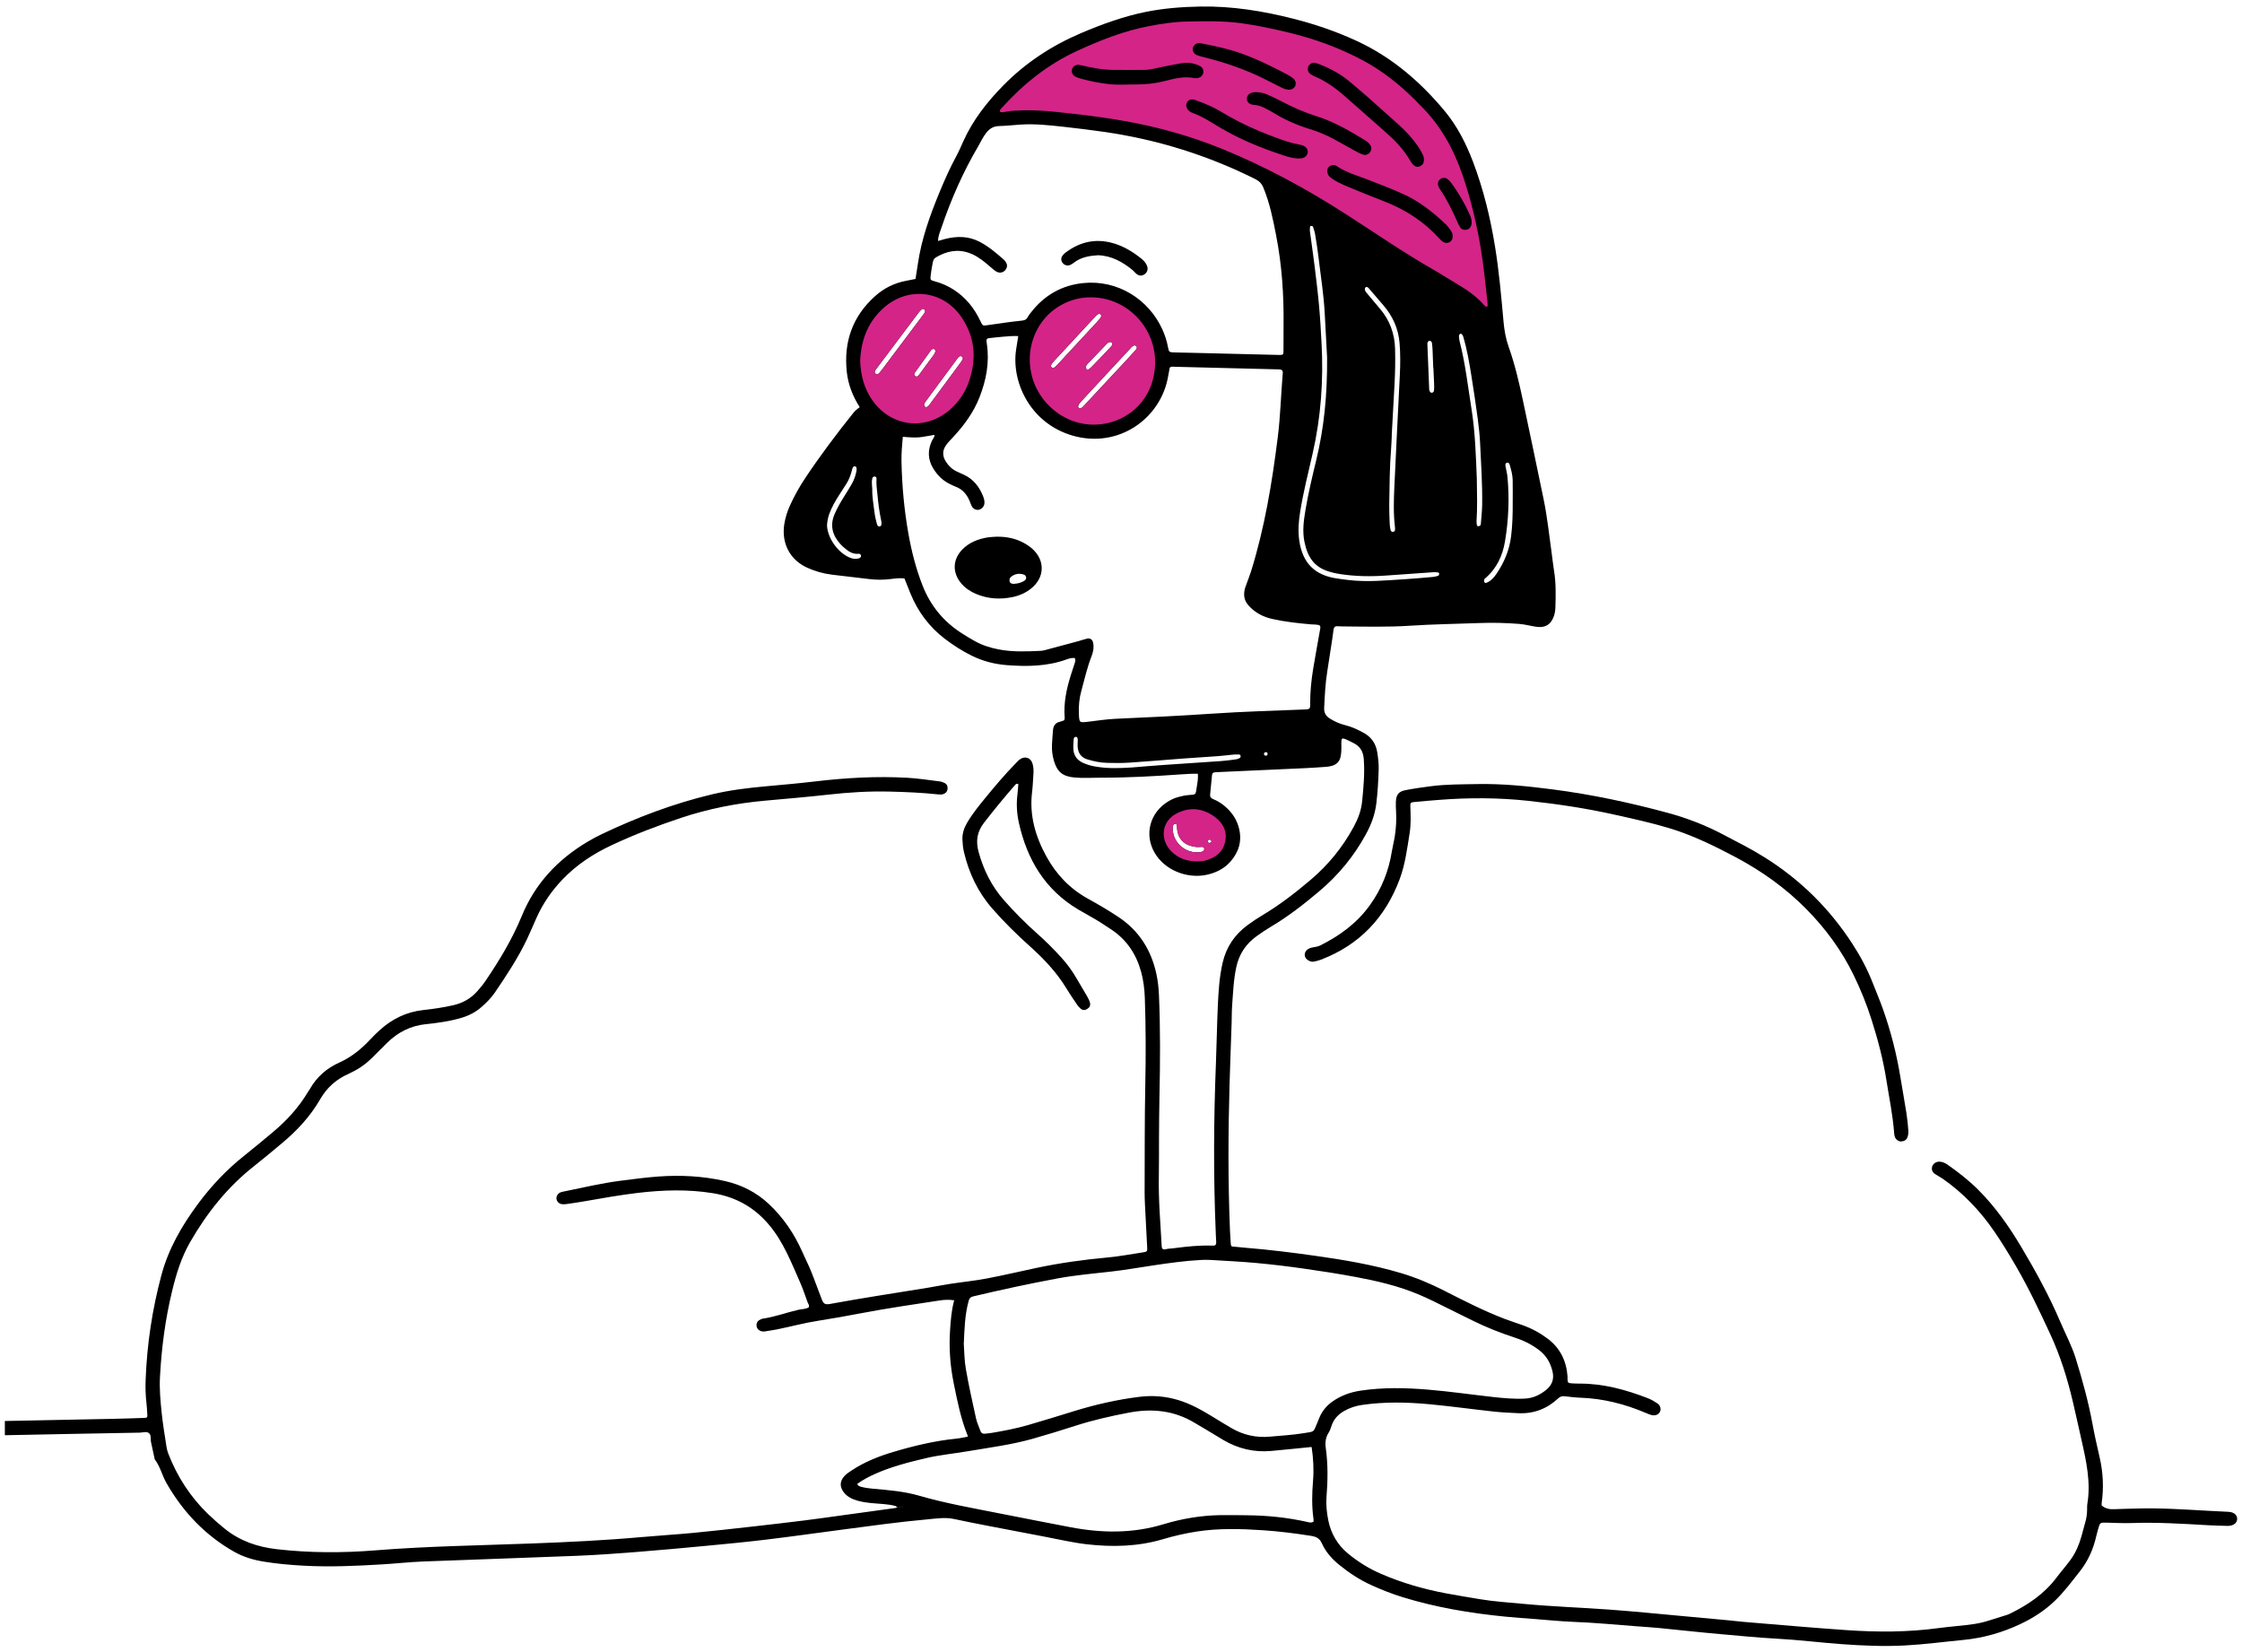 <svg fill="none" height="221" viewBox="0 0 300 221" width="300" xmlns="http://www.w3.org/2000/svg" xmlns:xlink="http://www.w3.org/1999/xlink"><clipPath id="a"><path d="m0 .598h300v220.051h-300z"/></clipPath><g clip-path="url(#a)"><path d="m298.977 202.516c-.275-.183-.585-.225-.907-.239-.831-.038-1.663-.081-2.494-.126-3.286-.178-6.57-.411-9.864-.301-.952.032-1.904.036-2.854.084-.616.031-1.162-.092-1.633-.5 0-.143-.015-.263.002-.378.293-2.025.185-4.029-.269-6.023-.334-1.466-.673-2.934-.944-4.413-.551-3.005-1.359-5.942-2.26-8.855-.528-1.708-1.379-3.284-2.076-4.922-1.479-3.47-3.29-6.764-5.216-9.999-1.647-2.766-3.485-5.388-5.779-7.672-1.242-1.237-2.612-2.308-4.042-3.311-.328-.23-.682-.408-1.091-.428-.474-.024-.904.265-1.012.666-.109.403.029.752.424 1.01.331.216.687.394 1.01.62 2.763 1.93 5.04 4.339 6.934 7.114 1.027 1.505 1.973 3.063 2.888 4.64 1.691 2.917 3.126 5.955 4.543 9.011 1.359 2.932 2.307 5.977 3.039 9.104.397 1.696.77 3.397 1.153 5.096.638 2.827 1.264 5.655.768 8.584-.033.193-.02.395-.02.594-.003.637-.077 1.261-.265 1.876-.186.605-.322 1.225-.499 1.833-.321 1.109-.753 2.158-1.444 3.106-.608.834-1.292 1.605-1.911 2.427-1.618 2.147-3.767 3.596-6.139 4.764-.141.07-.285.139-.435.186-.83.263-1.664.512-2.493.779-.604.195-1.216.339-1.845.437-1.607.249-3.233.339-4.84.559-4.109.561-8.227.555-12.345.272-4.547-.313-9.087-.721-13.63-1.092-.71-.059-1.418-.152-2.129-.218-2.091-.196-4.182-.39-6.274-.58-3.197-.289-6.392-.615-9.594-.849-3.874-.284-7.759-.409-11.627-.778-1.933-.184-3.874-.3-5.791-.623-1.523-.256-3.048-.501-4.566-.787-2.964-.56-5.848-1.393-8.625-2.589-1.614-.694-3.09-1.607-4.442-2.723-1.431-1.182-2.312-2.714-2.66-4.517-.195-1.007-.306-2.046-.223-3.078.176-2.18.205-4.353-.099-6.525-.101-.719-.032-1.414.381-2.057.189-.295.293-.648.411-.984.303-.868.891-1.481 1.677-1.926.733-.414 1.515-.675 2.347-.798 3.002-.443 6.014-.383 9.018-.104 2.88.268 5.746.671 8.622.983 1.102.12 2.213.172 3.322.221 2.042.091 3.817-.581 5.306-1.973.261-.244.514-.33.848-.296.71.074 1.419.171 2.131.196 3.049.106 5.947.84 8.742 2.031.255.108.512.219.778.289.488.128.946-.058 1.128-.427.185-.376.065-.863-.352-1.143-.392-.262-.81-.507-1.249-.678-2.934-1.137-5.939-1.964-9.121-1.961-.356.001-.714-.009-1.07-.032-.495-.031-.549-.089-.568-.546-.004-.119.011-.239.002-.357-.152-2.084-.971-3.811-2.674-5.086-1.024-.766-2.132-1.364-3.333-1.793-.82-.293-1.652-.554-2.464-.866-2.776-1.066-5.419-2.423-8.064-3.768-1.841-.937-3.73-1.733-5.708-2.324-3.805-1.137-7.71-1.792-11.633-2.342-3.021-.424-6.049-.804-9.091-1.05-.667-.054-1.333-.126-1.976-.187-.052-.114-.108-.185-.113-.258-.044-.633-.09-1.266-.116-1.899-.268-6.501-.243-13.003-.057-19.505.079-2.774.188-5.547.28-8.32.025-.753.009-1.509.066-2.259.13-1.737.188-3.477.57-5.193.392-1.762 1.329-3.112 2.78-4.134.583-.41 1.171-.819 1.784-1.18 2.331-1.373 4.45-3.032 6.514-4.769 2.579-2.17 4.678-4.727 6.282-7.69.684-1.262 1.18-2.578 1.359-4.024.19-1.538.273-3.08.32-4.624.022-.747-.075-1.506-.189-2.248-.171-1.114-.731-1.993-1.732-2.568-.828-.476-1.691-.866-2.619-1.096-.7-.173-1.341-.471-1.956-.842-.557-.336-.833-.775-.799-1.463.081-1.624.155-3.246.413-4.854.232-1.447.45-2.896.67-4.345.065-.431.108-.866.178-1.296.042-.256.179-.433.475-.419.238.011.476.021.714.023 3.013.025 6.031.106 9.038-.092 3.128-.205 6.259-.245 9.388-.362 1.743-.066 3.488-.015 5.23.12.797.062 1.557.29 2.342.392 1.156.149 1.902-.315 2.285-1.415.132-.379.194-.767.207-1.166.056-1.665.088-3.328-.189-4.982-.13-.781-.205-1.571-.315-2.356-.335-2.393-.582-4.8-1.075-7.168-.911-4.381-1.819-8.763-2.752-13.139-.52-2.439-1.078-4.868-1.918-7.227-.384-1.079-.586-2.218-.689-3.366-.301-3.355-.594-6.71-1.135-10.04-.63-3.881-1.553-7.685-2.95-11.363-.933-2.455-2.114-4.786-3.807-6.818-3.261-3.913-7.045-7.168-11.709-9.334-2.738-1.271-5.571-2.24-8.496-2.985-4.09-1.041-8.218-1.71-12.452-1.638-2.462.042-4.903.229-7.324.717-3.004.606-5.856 1.648-8.668 2.843-3.915 1.664-7.406 3.959-10.386 6.987-2.176 2.211-4.081 4.639-5.368 7.498-.293.65-.568 1.31-.908 1.935-.872 1.603-1.609 3.268-2.303 4.952-1.268 3.082-2.388 6.209-2.866 9.529-.095.661-.205 1.32-.309 1.986-.43.085-.815.166-1.201.237-1.6.293-3.017.991-4.216 2.067-3.026 2.715-4.217 6.144-3.778 10.154.184 1.675.782 3.217 1.728 4.7-.339.233-.631.487-.878.795-2.255 2.817-4.42 5.7-6.422 8.703-.77 1.155-1.445 2.365-2.021 3.63-.363.799-.629 1.626-.768 2.49-.429 2.658.825 4.846 3.049 5.855 1.055.479 2.154.791 3.299.934 1.652.205 3.307.379 4.958.585.99.123 1.977.128 2.965-.002.587-.077 1.175-.146 1.801-.081.266.67.524 1.332.792 1.99.994 2.439 2.506 4.484 4.607 6.088 1.137.869 2.334 1.638 3.618 2.269 1.475.725 3.051 1.133 4.677 1.257 2.7.206 5.39.179 7.987-.76.366-.132.737-.233 1.109-.193.154.278.05.502-.016.719-.163.53-.346 1.053-.513 1.582-.586 1.865-.981 3.756-.818 5.729.008.103-.051.212-.077.309-.215.073-.397.154-.588.197-.596.134-.849.544-.899 1.107-.057.632-.097 1.265-.135 1.898-.045.759.049 1.503.265 2.232.438 1.479 1.188 2.072 2.721 2.213 1.19.11 2.377.025 3.566.028 3.61.006 7.212-.199 10.812-.45.703-.049 1.406-.093 2.157-.076.05.676-.068 1.247-.159 1.828-.156.992-.064.953-1.06 1.02-.469.032-.939.138-1.396.26-.616.164-1.182.452-1.703.821-2.379 1.686-2.877 4.779-1.149 7.131 1.537 2.094 4.443 3.071 7.008 2.371 1.099-.3 2.065-.821 2.817-1.679 1.115-1.271 1.557-2.728 1.154-4.409-.289-1.203-.939-2.169-1.865-2.966-.484-.417-1.024-.753-1.613-.992-.311-.126-.429-.296-.395-.621.091-.867.167-1.736.253-2.603.022-.23.164-.345.391-.358.119-.008.238-.017.356-.022 3.921-.178 7.843-.352 11.763-.534.911-.042 1.821-.105 2.731-.172.274-.02.553-.061.816-.138.617-.183 1.014-.577 1.149-1.232.089-.432.115-.864.106-1.3-.03-1.326-.065-1.341 1.15-.753.143.069.281.147.424.215.906.432 1.34 1.13 1.418 2.151.146 1.91-.032 3.797-.22 5.691-.121 1.212-.543 2.307-1.111 3.36-1.484 2.753-3.423 5.135-5.814 7.155-2.031 1.715-4.125 3.341-6.415 4.703-.681.404-1.34.849-1.979 1.317-1.725 1.265-2.856 2.921-3.343 5.03-.441 1.906-.558 3.842-.647 5.781-.115 2.534-.15 5.071-.251 7.607-.301 7.53-.346 15.063-.031 22.595.017.396.023.793.056 1.188.058.696-.112.706-.618.689-1.63-.056-3.245.118-4.858.323-.275.034-.552.082-.828.082-.299-.001-.602.22-.894.009-.031-.089-.076-.162-.08-.237-.173-3.167-.454-6.328-.387-9.505.035-1.665.009-3.331.021-4.996.013-1.904.019-3.807.061-5.71.099-4.52.127-9.04-.071-13.557-.04-.908-.141-1.824-.331-2.711-.681-3.191-2.279-5.786-5.034-7.632-1.352-.906-2.753-1.722-4.174-2.508-2.395-1.325-4.194-3.226-5.506-5.606-1.486-2.699-2.314-5.545-1.926-8.666.098-.786.116-1.581.176-2.372.037-.479.016-.956-.121-1.415-.237-.792-1.023-1.049-1.698-.556-.222.162-.405.377-.598.574-1.385 1.421-2.669 2.933-3.925 4.466-.904 1.102-1.808 2.208-2.534 3.444-.411.701-.659 1.448-.623 2.259.024.552.077 1.113.204 1.649.664 2.821 1.869 5.369 3.794 7.569 1.57 1.795 3.262 3.46 5.035 5.051 1.866 1.673 3.581 3.479 4.888 5.641.451.745.947 1.464 1.435 2.186.131.192.293.374.474.521.281.229.576.218.88.028.303-.19.444-.479.363-.807-.073-.301-.223-.59-.378-.862-.452-.791-.933-1.566-1.385-2.356-.593-1.037-1.292-1.995-2.097-2.877-.989-1.084-2.019-2.126-3.12-3.1-1.604-1.42-3.114-2.935-4.533-4.544-1.66-1.884-2.734-4.046-3.395-6.459-.398-1.453-.21-2.695.719-3.897 1.31-1.696 2.669-3.347 4.075-4.962.121-.139.228-.337.521-.23-.033.42-.05.854-.106 1.283-.173 1.313-.104 2.63.18 3.905 1.096 4.922 3.506 8.97 7.953 11.608.51.303 1.027.596 1.547.884 1.006.557 1.969 1.181 2.922 1.824 2.034 1.371 3.291 3.282 3.934 5.618.317 1.149.456 2.33.498 3.523.136 3.845.143 7.692.063 11.537-.1 4.798-.069 9.595-.09 14.393-.004 1.109.075 2.218.128 3.327.067 1.386.155 2.771.217 4.157.02.47-.029.525-.524.6-1.605.246-3.206.544-4.82.694-3.161.292-6.296.726-9.401 1.378-2.247.471-4.481 1.007-6.737 1.433-1.633.308-3.292.473-4.937.724-.978.149-1.947.35-2.924.509-2.267.37-4.538.719-6.805 1.092-2.11.347-4.22.694-6.323 1.084-.679.126-.87-.091-1.074-.621-.357-.923-.697-1.852-1.049-2.776-.183-.48-.365-.962-.572-1.433-.319-.724-.668-1.435-.99-2.158-1.076-2.417-2.529-4.57-4.465-6.386-1.69-1.585-3.691-2.587-5.933-3.088-2.921-.654-5.88-.812-8.866-.594-1.701.125-3.388.351-5.079.568-2.558.329-5.061.93-7.582 1.44-.154.031-.314.061-.456.124-.334.15-.557.549-.508.865.062.396.4.697.826.712.197.007.397-.006.592-.034.744-.109 1.489-.217 2.23-.345 2.42-.419 4.835-.857 7.277-1.144 3.321-.389 6.626-.494 9.951.036 3.078.49 5.575 1.869 7.58 4.258 1.897 2.259 2.937 4.958 4.105 7.597.4.903.712 1.845 1.05 2.774.074.203.279.388.129.662-.411.243-.905.214-1.363.318-1.582.36-3.109.942-4.722 1.179-.189.028-.382.116-.546.219-.496.314-.443 1.115.081 1.382.218.11.445.156.69.115.547-.093 1.098-.164 1.641-.273 1.823-.367 3.619-.863 5.462-1.147 1.917-.296 3.827-.645 5.733-1.006 3.503-.665 7.03-1.181 10.554-1.718.616-.093 1.252-.127 1.95-.021-.373 1.349-.466 2.684-.554 4.023-.159 2.389.017 4.753.492 7.094.48 2.366.946 4.738 1.863 6.988.013.03-.003.072-.01.148-.495.087-.997.209-1.507.259-2.89.286-5.7.964-8.471 1.789-1.937.576-3.815 1.327-5.516 2.45-.329.217-.67.437-.941.717-.714.738-.714 1.554-.04 2.338.344.399.779.663 1.271.848.711.268 1.447.383 2.2.466 1.138.126 2.295.104 3.409.418.15.235.389.121.592.151.142.007.286-.017.425.032-.14-.036-.284-.02-.426-.024-.21.017-.433-.051-.626.091-2.354.324-4.708.649-7.062.971-1.727.237-3.452.487-5.182.701-2.319.289-4.641.559-6.963.819-2.639.295-5.276.595-7.919.847-2.288.218-4.584.351-6.873.557-4.898.44-9.807.672-14.719.857-6.971.264-13.945.358-20.907.919-4.384.353-8.788.349-13.181-.155-2.587-.297-4.937-1.102-6.97-2.742-.77-.621-1.517-1.276-2.229-1.964-2.373-2.292-4.123-5.004-5.317-8.075-.114-.292-.195-.604-.242-.915-.231-1.527-.494-3.052-.651-4.587-.161-1.575-.307-3.155-.223-4.747.205-3.887.708-7.731 1.625-11.515.551-2.276 1.236-4.508 2.415-6.553 2.237-3.881 4.976-7.339 8.516-10.129 1.276-1.006 2.519-2.054 3.768-3.094 2.025-1.687 3.8-3.602 5.121-5.894.908-1.574 2.185-2.691 3.836-3.408.109-.047.209-.112.317-.162 1.053-.491 1.98-1.16 2.801-1.978.674-.671 1.34-1.351 2.022-2.014 1.436-1.397 3.114-2.26 5.141-2.47 1.652-.171 3.302-.396 4.902-.888.963-.296 1.825-.758 2.578-1.423.655-.579 1.276-1.195 1.769-1.919 1.56-2.294 3.089-4.608 4.288-7.117.461-.964.865-1.955 1.305-2.929.856-1.895 2.016-3.576 3.457-5.084 1.893-1.98 4.131-3.444 6.589-4.594 3.012-1.41 6.112-2.598 9.269-3.649 3.665-1.22 7.418-1.96 11.259-2.303 2.841-.253 5.684-.499 8.519-.814 2.684-.299 5.366-.465 8.068-.402 2.181.052 4.357.146 6.527.372.278.029.549.056.816-.069.274-.128.442-.327.477-.629.041-.343-.057-.642-.37-.809-.206-.109-.441-.195-.671-.223-1.455-.179-2.908-.411-4.369-.491-4.126-.227-8.238.009-12.34.495-2.164.257-4.335.446-6.505.643-2.448.222-4.883.514-7.279 1.086-5.102 1.218-9.979 3.061-14.709 5.308-.643.305-1.272.644-1.884 1.006-4.007 2.371-7.059 5.604-8.84 9.945-1.27 3.097-2.987 5.938-4.856 8.696-.332.49-.717.948-1.11 1.391-.867.977-1.94 1.579-3.229 1.872-1.318.3-2.649.492-3.986.638-2.254.247-4.17 1.182-5.831 2.687-.44.399-.866.816-1.271 1.251-1.199 1.287-2.532 2.37-4.16 3.1-1.664.747-2.999 1.913-3.912 3.521-.078.137-.179.261-.26.398-1.228 2.069-2.829 3.815-4.664 5.354-1.275 1.069-2.554 2.136-3.857 3.171-2.376 1.886-4.435 4.072-6.234 6.507-2.133 2.885-3.908 5.955-4.849 9.457-1.239 4.611-1.942 9.3-2.12 14.069-.039 1.031-.006 2.061.114 3.088.06.511.086 1.027.115 1.541.02.361-.019.416-.397.429-1.426.051-2.853.098-4.279.127-4.795.1-9.591.192-14.387.288v1.903c6.024-.119 12.049-.243 18.074-.346.417-.007.914-.225 1.25.109.284.283.148.755.229 1.138.163.775.332 1.548.499 2.322.736.955.986 2.152 1.574 3.18 2.212 3.863 5.178 6.994 9.068 9.197 1.213.687 2.545 1.08 3.924 1.308 1.762.293 3.537.445 5.319.545 3.531.197 7.055.038 10.578-.175 1.82-.109 3.635-.312 5.456-.384 6.854-.27 13.71-.483 20.564-.761 2.653-.107 5.304-.3 7.952-.508 3.2-.252 6.398-.546 9.594-.849 2.604-.247 5.208-.498 7.804-.812 3.343-.404 6.679-.873 10.017-1.315 3.85-.508 7.696-1.047 11.565-1.396 1.175-.106 2.355-.303 3.546-.045 1.547.337 3.102.636 4.657.938 2.488.482 4.976.96 7.467 1.428 1.867.351 3.717.793 5.61 1.012 3.459.398 6.88.317 10.246-.684 1.481-.441 2.989-.785 4.515-1.02 2.918-.448 5.86-.368 8.785-.174 2.17.143 4.336.413 6.491.757.689.111 1.14.327 1.437.991.527 1.177 1.379 2.122 2.378 2.928 1.3 1.047 2.683 1.961 4.21 2.655 1.371.623 2.768 1.178 4.206 1.622 4.484 1.385 9.088 2.147 13.747 2.61 1.302.13 2.608.217 3.912.317 1.739.134 3.476.314 5.218.382 2.814.108 5.616.375 8.422.59 1.027.079 2.057.141 3.082.24 2.722.265 5.44.575 8.164.811 2.487.215 4.969.473 7.465.605 2.927.155 5.843.525 8.768.737 2.807.204 5.621.326 8.438.177 2.613-.138 5.206-.49 7.809-.738 2.708-.259 5.272-.994 7.72-2.16 1.656-.789 3.181-1.77 4.513-3.044 1.266-1.212 2.302-2.614 3.383-3.982 1.101-1.393 1.8-2.971 2.19-4.696.07-.309.157-.614.241-.919.256-.919.257-.913 1.171-.892 1.11.025 2.221.089 3.329.05 3.414-.12 6.817.094 10.221.29.87.05 1.742.067 2.614.091.322.008.631-.059.906-.241.498-.329.499-1.075.002-1.405zm-100.372-124.978c.015-.067.09-.127.149-.177 1.523-1.295 2.314-3.037 2.628-4.922.474-2.848.605-5.738.33-8.627-.045-.469-.176-.93-.253-1.397-.031-.187-.065-.421.172-.495.251-.079.342.13.397.324.183.647.367 1.298.381 1.973.02 1.027.005 2.055.005 3.083.004 1.502-.029 3.002-.221 4.497-.237 1.846-.935 3.501-1.978 5.02-.337.49-.735.937-1.316 1.159-.11.042-.249.019-.292-.109-.034-.1-.027-.224-.002-.328zm-3.218-32.869c.116-.075.321.095.393.334.526 1.747.829 3.542 1.115 5.338.305 1.914.592 3.831.849 5.752.146 1.097.261 2.203.313 3.308.128 2.728.313 5.456.268 8.189-.013.79-.103 1.578-.163 2.367-.009.117-.016.256-.081.34-.059.075-.195.109-.301.121-.048.006-.144-.079-.154-.134-.034-.192-.064-.39-.051-.582.116-1.741.071-3.483.036-5.668-.12-2.839-.199-6.13-.72-9.379-.481-3.005-.816-6.038-1.582-8.994-.049-.19-.065-.39-.085-.587-.015-.159.013-.309.163-.406zm-80.456 30.038c-.352.103-.706.087-1.052-.032-1.657-.575-3.189-2.658-3.218-4.426.042-.457.112-.962.291-1.453.341-.938.833-1.792 1.374-2.624.324-.498.652-.994.964-1.498.357-.578.574-1.213.736-1.87.044-.178.087-.395.354-.402.194-.004.291.214.228.571-.11.629-.315 1.229-.633 1.782-.355.617-.733 1.222-1.112 1.825-.443.705-.847 1.426-1.18 2.193-.668 1.537-.298 2.856.779 4.043.212.234.456.441.701.642.5.412 1.043.714 1.73.635.187-.022.314.139.322.284.009.147-.123.284-.284.331zm76.075-28.805c.024-.181.157-.311.305-.305.147.005.28.152.301.32.039.314.065.629.079.945.035.791.061 1.582.091 2.373.007-0.0.013-.001.02-.001.034.751.071 1.502.099 2.253.009.236-.002.474-.013.711-.008.172-.1.328-.264.349-.236.03-.324-.158-.368-.36-.008-.039-.017-.078-.018-.117-.082-2.017-.163-4.033-.243-6.05-.002-.039.006-.079.011-.118zm-8.371-7.266c.01-.073.045-.163.1-.204.05-.037.149-.04.214-.019.07.022.136.079.186.137.646.75 1.284 1.506 1.933 2.252 1.286 1.478 2.053 3.164 2.21 5.138.11 1.387.104 2.769.036 4.153-.244 5.022-.511 10.043-.738 15.066-.08 1.779-.137 3.562.079 5.339.014.117.015.237.013.355-.003.181-.098.3-.278.315-.187.015-.293-.13-.326-.277-.061-.268-.1-.546-.11-.821-.032-.87-.076-1.742-.062-2.612.041-2.494.05-4.989.253-7.478.049-.592.06-1.186.089-1.78-.003-0-.006-0-.009-.001.124-2.253.244-4.506.372-6.76.089-1.582.116-3.165.075-4.749-.051-2.009-.687-3.799-1.991-5.341-.588-.695-1.178-1.388-1.756-2.092-.145-.177-.329-.356-.29-.622zm-8.66 29.822c.427-2.62 1.076-5.193 1.667-7.778 1.112-4.862 1.464-9.786 1.194-14.758-.09-1.661-.18-3.324-.331-4.981-.165-1.814-.388-3.623-.611-5.431-.189-1.532-.418-3.059-.619-4.59-.025-.189.006-.387.024-.579.009-.098.083-.137.178-.11.072.02.189.033.203.076.11.334.231.669.288 1.014.169 1.015.337 2.032.455 3.054.296 2.557.72 5.1.844 7.676.103 2.137.229 4.273.311 5.775.032 5.052-.408 9.415-1.447 13.713-.54 2.232-1.072 4.466-1.452 6.731-.236 1.407-.425 2.823-.128 4.253.105.507.247.996.446 1.472.487 1.165 1.337 1.959 2.512 2.375.593.21 1.219.355 1.842.449 2.045.31 4.102.339 6.165.188 2.094-.154 4.189-.298 6.284-.441.195-.013.396-.007.588.026.105.018.222.098.184.247-.019.07-.056.174-.107.191-.223.07-.452.142-.684.163-1.223.11-2.446.224-3.671.299-2.57.157-5.139.426-7.715.113-.589-.072-1.18-.141-1.765-.244-2.588-.456-4.306-1.879-4.773-4.998-.194-1.302-.093-2.609.118-3.906zm-49.447-31.532c.055-.472.124-.943.211-1.41.163-.885.152-.918.94-1.322 1.493-.765 3.026-.862 4.563-.113.825.403 1.527.987 2.22 1.579.271.231.533.483.835.665.536.325 1.142.107 1.38-.445.103-.236.103-.463-.018-.683-.076-.137-.153-.285-.267-.387-1.038-.92-2.084-1.822-3.331-2.468-1.501-.776-3.042-.762-4.623-.362-.263.067-.521.148-.922.263.028-.724.269-1.225.444-1.741 1.287-3.797 2.885-7.453 4.924-10.91.36-.612.641-1.266 1.094-1.831.452-.565.965-.878 1.708-.895.949-.021 1.896-.132 2.845-.195 1.988-.133 3.959.093 5.928.31 1.731.191 3.461.407 5.186.652 7.109 1.011 13.88 3.11 20.308 6.321.531.265.87.602 1.097 1.15.856 2.064 1.288 4.234 1.712 6.411.776 3.985 1.039 8.009.991 12.061-.013 1.149.002 2.299-.012 3.448-.004.416-.074.463-.501.469-.08.001-.159-.003-.238-.005-3.724-.091-7.449-.182-11.173-.273-.871-.021-1.743-.036-2.615-.06-.784-.021-.8-.022-.932-.738-.151-.824-.415-1.61-.759-2.368-1.791-3.941-5.91-6.647-10.571-6.175-2.899.294-5.252 1.653-7.032 3.976-.144.188-.3.375-.406.585-.184.365-.452.432-.854.473-1.496.152-2.984.38-4.473.593-.687.098-.69.115-.982-.503-.408-.864-.894-1.676-1.514-2.406-1.239-1.462-2.776-2.455-4.63-2.957-.565-.153-.592-.192-.533-.71zm22.735 5.596c-.139.191-.296.37-.456.544-1.772 1.916-3.545 3.831-5.321 5.744-.133.143-.284.273-.44.39-.105.079-.227.036-.323-.042-.1-.081-.149-.198-.083-.311.099-.169.21-.335.342-.478 1.878-2.034 3.759-4.064 5.644-6.092.105-.113.239-.204.374-.281.054-.031.159-.015.218.019.06.036.093.12.156.209-.032.089-.047.211-.111.298zm.888 3.427c.101-.103.26-.178.403-.201.082-.013.185.104.246.143.079.221-.014.359-.118.473-.345.381-.699.753-1.055 1.123-.52.542-1.043 1.081-1.569 1.617-.11.112-.235.209-.362.302-.104.076-.239.079-.317-.015-.066-.08-.123-.222-.097-.311.041-.143.136-.283.241-.394.87-.918 1.744-1.832 2.628-2.737zm-3.565 7.853c1.124-1.226 2.258-2.443 3.389-3.662 1.051-1.132 2.1-2.265 3.156-3.393.186-.199.343-.437.626-.529.126-.041.37.094.36.217.033.177-.072.302-.175.418-.368.415-.739.827-1.116 1.232-1.836 1.971-3.674 3.939-5.511 5.908-.081.087-.155.181-.24.264-.192.185-.349.458-.687.334-.217-.079-.151-.408.198-.788zm-20.719-.098c.586-.797 1.172-1.595 1.76-2.39.776-1.05 1.552-2.1 2.334-3.147.14-.187.252-.402.483-.509.117-.054.378.042.395.24-.009.039-.012.164-.066.258-.119.205-.26.398-.4.588-1.269 1.72-2.538 3.439-3.812 5.155-.162.218-.291.483-.58.57-.065.02-.163.002-.218-.038-.055-.041-.095-.126-.108-.198-.04-.217.096-.372.212-.53zm-.926-3.492c-.095.127-.223.226-.444.152-.045-.066-.129-.152-.164-.255-.021-.06.017-.159.06-.219.735-1.03 1.475-2.057 2.219-3.081.041-.057.127-.096.199-.111s.183-.019.223.023c.074.079.174.217.149.292-.153.458-.49.807-.767 1.19-.488.673-.979 1.343-1.475 2.01zm-5.182 20.211c-.252.067-.371-.116-.419-.305-.125-.495-.258-.994-.317-1.499-.123-1.056-.334-2.104-.306-3.175-.023-.47-.111-.942-.002-1.411.038-.164.141-.28.323-.275.195.006.257.139.245.31-.051.713.06 1.414.126 2.12.107 1.138.246 2.27.488 3.389.033.153.055.312.054.469-.001.149-.002.327-.192.378zm.304-21.014c-.119.158-.237.316-.368.463-.132.151-.293.285-.502.151-.216-.138-.165-.325-.047-.507.043-.066.087-.132.134-.195 1.896-2.522 3.791-5.045 5.691-7.564.116-.154.273-.279.42-.407.091-.08.365.031.401.224-.008.04-.005.166-.059.256-.122.202-.271.387-.413.576-1.752 2.334-3.504 4.668-5.257 7.002zm42.83 64.526c-.066.039-.146.058-.223.071-1.94.316-3.773-1.226-3.746-3.167.017-.176-.01-.385.144-.537.048-.048.137-.086.202-.079.066.008.164.068.177.123.037.15.042.309.052.465.114 1.75 1.361 2.411 2.619 2.523.232.02.47-.016.705-.019.175-.002.314.076.324.26.009.169-.117.28-.254.36zm1.045-1.573c.113.045.185.131.157.303-.072.038-.164.122-.26.128-.158.011-.267-.195-.191-.331.066-.117.176-.147.294-.1zm3.968-10.95c-.135.077-.283.154-.434.175-.667.093-1.334.193-2.005.241-2.648.189-5.297.352-7.945.539-1.541.109-3.081.244-4.063.323-1.986.134-3.409.124-4.826-.114-.628-.105-1.241-.267-1.811-.549-.731-.361-1.152-.965-1.197-1.784-.026-.471.013-.948.05-1.421.007-.085.135-.209.225-.228.189-.041.282.113.304.275.021.154-.001.314-.003.472-.002.198-.017.397-.002.594.064.833.46 1.411 1.283 1.667.875.272 1.769.449 2.683.471.989.024 1.983.035 2.97-.03 2.451-.163 4.898-.378 7.348-.561 1.501-.112 3.004-.197 4.506-.309.67-.05 1.338-.142 2.008-.202.274-.024.551-.028.825-.014.128.007.189.138.187.258-.002.069-.047.166-.103.198zm3.509-.299c-.162.017-.282-.068-.285-.258-.002-.141.106-.17.185-.201.153-.044.269.036.29.127.033.139-.005.313-.19.332zm7.214-16.831c-.304 1.716-.619 3.429-.904 5.148-.266 1.605-.427 3.222-.411 4.851.004.468-.041.62-.586.642-4.198.17-8.401.285-12.592.57-4.272.29-8.547.496-12.824.681-1.263.055-2.521.26-3.78.405-1.098.126-1.11.114-1.167-1.008-.056-1.079.052-2.143.34-3.179.425-1.524.761-3.074 1.343-4.552.236-.599.358-1.217.218-1.861-.087-.402-.383-.621-.782-.535-.385.083-.757.226-1.139.33-1.488.403-2.978.803-4.468 1.199-.191.051-.387.099-.583.108-1.901.09-3.801.177-5.688-.194-1.095-.215-2.151-.541-3.127-1.084-.656-.366-1.304-.751-1.932-1.164-2.354-1.549-4.048-3.63-5.087-6.262-.892-2.259-1.483-4.596-1.907-6.977-.571-3.205-.86-6.44-.926-9.695-.021-1.07.077-2.128.179-3.261.398.031.738.068 1.078.08.357.013.715.024 1.07-.003.354-.027.705-.1 1.056-.157.341-.055.68-.116 1.028-.176.016.356-.221.542-.335.784-.6 1.281-.557 2.528.189 3.738.576.933 1.336 1.665 2.344 2.121.217.098.426.212.648.294.919.341 1.482 1.026 1.856 1.897.109.253.186.524.322.761.189.33.581.493.905.425.396-.084.704-.412.754-.818.039-.322-.034-.626-.151-.928-.504-1.306-1.303-2.348-2.605-2.947-.323-.149-.65-.291-.971-.444-.628-.298-1.099-.769-1.46-1.356-.468-.761-.428-1.511.104-2.214.286-.378.623-.717.946-1.066 1.438-1.553 2.676-3.246 3.46-5.223.918-2.314 1.381-4.705 1.004-7.206-.017-.118-.032-.236-.044-.354-.024-.23.063-.376.309-.402.631-.066 1.261-.149 1.893-.197.661-.051 1.325-.118 2.044-.084-.104.652-.199 1.228-.286 1.805-.656 4.368 1.905 9.866 7.545 11.508 6.113 1.781 11.813-2.245 12.794-7.913.068-.39.144-.778.216-1.168.193-.2.441-.131.667-.125 4.518.11 9.037.224 13.555.339.198.005.398.003.592.034.223.036.334.185.315.417-.003.04-.005.079-.008.119-.239 2.844-.31 5.7-.665 8.534-.76 6.058-1.748 12.072-3.57 17.919-.165.528-.377 1.042-.56 1.565-.118.336-.266.669-.323 1.017-.126.767-.001 1.406.595 2.051.886.96 1.941 1.482 3.158 1.754 1.704.381 3.438.564 5.175.718.391.035.796-.022 1.157.156.122.198.057.39.022.584zm-.868 119.319c-.307.202-.621.087-.908.023-2.639-.587-5.312-.854-8.012-.878-1.188-.011-2.376-.038-3.564-.018-2.589.046-5.13.472-7.599 1.221-4.127 1.253-8.275 1.195-12.455.392-3.109-.597-6.217-1.194-9.321-1.813-3.646-.726-7.312-1.359-10.89-2.395-2.029-.588-4.124-.755-6.214-.94-.555-.049-1.1-.123-1.636-.272-.19-.054-.361-.131-.46-.366.699-.508 1.458-.921 2.25-1.281 2.209-1.004 4.542-1.601 6.893-2.158 1.855-.438 3.748-.612 5.62-.931 2.924-.498 5.875-.867 8.737-1.681 1.901-.541 3.793-1.118 5.673-1.725 2.339-.756 4.728-1.296 7.138-1.758 3.104-.596 6.069-.315 8.826 1.349.541.327 1.091.641 1.634.966.747.447 1.486.908 2.237 1.349 1.971 1.157 4.098 1.658 6.377 1.455 1.774-.159 3.546-.347 5.419-.532.234 1.533.314 3.033.19 4.533-.141 1.705-.183 3.401.063 5.098.016.112.002.229.002.362zm.785-13.914c-.092.219-.173.443-.268.66-.587 1.333-.277 1.167-1.88 1.423-1.484.238-2.993.324-4.492.459-1.83.164-3.545-.223-5.131-1.149-.854-.499-1.698-1.017-2.541-1.534-1.455-.891-2.942-1.722-4.583-2.217-1.689-.509-3.418-.646-5.174-.43-2.955.362-5.844 1.02-8.688 1.892-2.079.638-4.154 1.291-6.244 1.892-1.597.459-3.232.773-4.872 1.047-.273.046-.552.058-.826.098-.313.045-.541-.042-.654-.36-.197-.559-.463-1.102-.59-1.676-.485-2.202-.977-4.406-1.365-6.627-.204-1.165-.2-2.367-.274-3.348.093-2.066.147-3.927.648-5.741.096-.346.234-.526.603-.614 3.735-.888 7.485-1.697 11.26-2.399 2.42-.449 4.863-.66 7.302-.936 1.848-.209 3.682-.541 5.523-.812 2.116-.313 4.234-.615 6.372-.728.435-.023.873-.03 1.307-.004 2.057.126 4.116.223 6.167.412 2.09.193 4.176.444 6.254.739 2.351.334 4.7.696 7.034 1.134 2.879.54 5.732 1.204 8.443 2.356.619.264 1.233.539 1.837.834 1.811.888 3.613 1.796 5.426 2.682 1.779.87 3.612 1.606 5.498 2.213 1.175.378 2.27.913 3.265 1.659 1 .751 1.577 1.732 1.85 2.945.229 1.019-.116 1.81-.872 2.421-.81.654-1.728 1.099-2.807 1.156-1.432.075-2.852-.054-4.27-.211-2.913-.322-5.817-.747-8.736-.989-3.001-.249-6.015-.313-9.015.138-1.355.204-2.603.651-3.73 1.436-.802.559-1.4 1.277-1.777 2.179z" fill="#000"/><path d="m138.125 73.423c-.35-.313-.756-.578-1.17-.802-1.103-.596-2.3-.819-3.548-.812-.395.027-.794.025-1.184.086-1.316.208-2.525.664-3.473 1.645-1.283 1.329-1.332 3.084-.143 4.502.546.651 1.237 1.106 2.011 1.432 1.583.667 3.226.76 4.889.411.896-.188 1.731-.553 2.457-1.132 1.835-1.465 1.914-3.758.161-5.33zm-1.038 4.273c-.436.289-.931.396-1.464.426-.222-.019-.46-.05-.529-.338-.06-.251.018-.467.22-.624.501-.388 1.055-.48 1.66-.287.167.053.278.17.32.316.06.204-.035.392-.207.506zm60.572 27.213c3.379-.063 6.727.277 10.072.71 5.233.677 10.381 1.77 15.466 3.152 2.525.687 4.964 1.627 7.286 2.845 1.893.992 3.805 1.952 5.62 3.087 4.781 2.988 8.697 6.852 11.765 11.582 1.081 1.667 2.011 3.409 2.731 5.262.445 1.143.931 2.272 1.341 3.428 1.061 2.991 1.85 6.054 2.357 9.189.26 1.603.555 3.2.805 4.804.123.782.196 1.573.256 2.363.021.268-.029.557-.113.814-.123.377-.443.551-.822.583-.375.032-.775-.273-.89-.658-.045-.15-.067-.31-.079-.467-.173-2.376-.663-4.704-1.031-7.051-.43-2.748-1.138-5.425-1.976-8.066-.658-2.076-1.477-4.102-2.431-6.057-1.594-3.265-3.721-6.163-6.273-8.756-2.834-2.88-6.075-5.175-9.645-7.06-2.843-1.5-5.716-2.9-8.803-3.825-2.352-.705-4.751-1.226-7.144-1.763-3.869-.87-7.787-1.456-11.727-1.88-3.952-.425-7.913-.43-11.875-.119-1.106.086-2.212.176-3.316.285-.484.048-.533.109-.515.605.045 1.19.094 2.381-.096 3.561-.332 2.072-.596 4.171-1.33 6.144-1.911 5.135-5.367 8.802-10.527 10.781-.295.113-.607.184-.915.256-.332.077-.632-.045-.895-.23-.51-.358-.488-1.04.025-1.405.235-.167.503-.237.776-.276.316-.046.622-.106.911-.25 2.624-1.307 4.917-2.986 6.658-5.414 1.564-2.18 2.505-4.564 2.923-7.188.106-.665.283-1.318.387-1.982.173-1.099.235-2.207.172-3.32-.024-.435-.043-.873-.026-1.308.04-.956.362-1.384 1.3-1.565 1.126-.219 2.265-.379 3.403-.526 2.05-.266 4.115-.242 6.175-.285z" fill="#000"/><path d="m133.791 14.931c-.025-.283.193-.422.345-.591 2.846-3.155 6.119-5.745 9.997-7.533 3.101-1.43 6.264-2.677 9.638-3.318 1.638-.311 3.281-.567 4.949-.606 2.457-.056 4.914-.105 7.362.222 2.124.284 4.211.741 6.292 1.237 3.446.822 6.745 2.019 9.884 3.679 2.73 1.444 5.095 3.343 7.257 5.522.14.141.264.296.407.433 2.783 2.671 4.585 5.935 5.82 9.552 1.09 3.195 1.857 6.465 2.414 9.793.386 2.308.59 4.636.87 6.956.029.234.024.472.035.696-.271.148-.381-.054-.501-.187-.913-1.008-1.978-1.822-3.146-2.515-1.227-.728-2.425-1.505-3.663-2.214-4.028-2.307-7.839-4.955-11.744-7.456-5.251-3.363-10.709-6.329-16.491-8.685-4.198-1.71-8.538-2.914-12.998-3.717-3.084-.555-6.189-.911-9.303-1.237-1.424-.149-2.843-.23-4.271-.199-.793.017-1.585.032-2.368.188-.253.05-.53.151-.785-.022z" fill="#d42488"/><path d="m146.931 34.152c-1.138.066-2.262.248-3.221.983-.156.119-.321.238-.5.314-.394.167-.818.031-1.05-.307-.215-.313-.207-.664.052-.987.122-.152.272-.288.429-.404 1.898-1.407 3.987-1.87 6.281-1.22 1.392.395 2.61 1.126 3.734 2.021.342.272.652.578.822.998.179.443.061.873-.327 1.147-.355.249-.725.239-1.092-.058-.184-.148-.323-.351-.506-.5-1.345-1.094-2.807-1.924-4.622-1.987z" fill="#020202"/><path d="m190.534 21.448c-.006.404-.212.666-.575.817-.344.143-.629.004-.862-.224-.167-.163-.298-.37-.417-.574-.789-1.348-1.825-2.489-2.982-3.522-1.89-1.687-3.8-3.352-5.701-5.028-1.254-1.105-2.592-2.082-4.149-2.728-.216-.089-.424-.218-.603-.368-.262-.22-.327-.685-.151-.983.173-.295.45-.467.789-.428.27.031.537.133.793.235 1.405.561 2.724 1.276 3.89 2.25.851.711 1.698 1.427 2.529 2.16 1.395 1.231 2.779 2.475 4.162 3.72.916.824 1.73 1.742 2.443 2.746.251.353.447.745.66 1.123.14.248.18.521.174.803zm-12.047.635c.067.021.239.035.361.121 1.218.86 2.648 1.24 4.008 1.769 1.661.646 3.327 1.276 4.951 2.015 2.157.982 3.983 2.428 5.679 4.053.254.244.457.545.664.833.191.266.257.576.223.903-.057.556-.634.881-1.143.654-.263-.117-.452-.316-.639-.521-2.037-2.244-4.5-3.852-7.317-4.945-1.661-.644-3.315-1.31-4.959-1.996-.729-.305-1.451-.636-2.11-1.085-.384-.262-.632-.596-.601-1.085.026-.415.379-.735.883-.716zm-10.461-9.753c.544.007 1.051.092 1.524.308.682.312 1.369.616 2.03.97 1.467.785 2.983 1.435 4.574 1.938 2.352.744 4.474 1.978 6.564 3.261.199.122.387.282.537.461.245.291.324.628.13.989-.196.365-.591.566-1.001.429-.371-.124-.723-.314-1.069-.502-.936-.511-1.858-1.048-2.797-1.553-1.046-.563-2.138-1.021-3.275-1.369-1.67-.511-3.258-1.202-4.749-2.118-.437-.268-.897-.5-1.356-.732-.424-.214-.866-.35-1.355-.381-.62-.039-.954-.383-.941-.844.013-.464.389-.792.972-.845.078-.007.158-.008.212-.011zm-8.226-1.877c-1.319-.289-2.636.056-3.936.387-1.281.326-2.569.468-3.883.458-1.227-.01-2.452.1-3.681-.051-1.263-.155-2.503-.392-3.725-.738-.227-.064-.455-.144-.664-.252-.406-.209-.582-.609-.466-.985.13-.418.565-.689 1.035-.582.695.159 1.388.315 2.092.437.786.137 1.573.21 2.365.222 1.387.021 2.774.004 4.162.002.801-.001 1.564-.228 2.34-.385.892-.181 1.786-.359 2.684-.509.591-.099 1.187-.074 1.766.104.226.069.452.149.659.26.346.184.517.482.465.883-.05.394-.372.692-.808.746-.117.015-.237.002-.405.002zm13.956 10.753c-.709-.017-1.319-.197-1.92-.392-3.058-.992-6.023-2.199-8.784-3.865-1.119-.675-2.214-1.392-3.456-1.834-.345-.123-.63-.318-.786-.676-.121-.28-.108-.535.053-.789.196-.307.492-.387.825-.342.153.021.297.103.447.153 1.245.415 2.423.978 3.544 1.653 2.454 1.477 5.068 2.601 7.759 3.56.746.266 1.503.494 2.284.635.232.042.467.1.683.191.412.173.642.569.579.934-.065.382-.386.678-.821.745-.156.024-.316.021-.407.026zm-1.314-9.206c-.368-.008-.695-.148-1.015-.309-.743-.374-1.485-.75-2.229-1.123-2.561-1.284-5.255-2.202-8.03-2.895-.345-.086-.696-.169-1.021-.307-.422-.179-.623-.588-.527-.956.11-.421.531-.721 1.007-.633.934.173 1.861.382 2.787.592 2.491.564 4.814 1.567 7.085 2.707.602.302 1.206.6 1.799.921.276.149.547.324.783.529.296.258.367.655.231.975-.137.321-.47.512-.87.5z" fill="#010001"/><path d="m196.919 29.866c-.002.011-.005.133-.041.244-.102.32-.292.564-.644.626-.336.06-.649-.01-.843-.304-.172-.262-.301-.554-.429-.842-.642-1.451-1.341-2.871-2.225-4.194-.109-.163-.218-.335-.282-.519-.111-.324-.05-.626.211-.869.261-.242.687-.29.988-.075.19.135.363.309.502.497 1.018 1.374 1.871 2.845 2.561 4.41.128.292.23.592.202 1.026z" fill="#020001"/><path d="m146.005 39.779c-1.717-.007-3.28.485-4.692 1.455-2.785 1.913-4.264 5.666-3.152 9.382 1.205 4.03 5.399 7.021 10.02 6.003 3.184-.701 5.959-3.275 6.349-7.293.495-5.095-3.484-9.517-8.525-9.547zm2.549 5.968c.081-.013.184.104.246.143.078.221-.015.359-.118.473-.345.381-.7.753-1.056 1.123-.52.542-1.042 1.081-1.569 1.617-.109.112-.235.209-.361.302-.104.076-.24.079-.317-.015-.066-.08-.124-.222-.098-.311.042-.143.137-.283.241-.394.87-.918 1.745-1.832 2.628-2.737.101-.103.261-.178.404-.201zm-7.509 3.452c-.105.079-.226.036-.322-.042-.1-.081-.15-.198-.083-.311.099-.169.209-.335.341-.478 1.878-2.034 3.76-4.064 5.644-6.092.105-.113.239-.204.374-.281.054-.031.159-.015.218.02.061.036.093.12.156.209-.031.089-.047.211-.11.298-.139.191-.296.37-.457.544-1.772 1.916-3.545 3.831-5.321 5.744-.133.143-.283.273-.44.39zm10.897-2.347c-.368.415-.739.827-1.117 1.232-1.836 1.971-3.674 3.939-5.511 5.908-.081.087-.154.181-.24.264-.192.185-.348.458-.687.334-.217-.079-.15-.408.199-.788 1.124-1.226 2.258-2.443 3.389-3.662 1.05-1.132 2.1-2.265 3.155-3.393.187-.199.344-.437.626-.529.126-.041.37.094.36.217.034.177-.071.302-.174.418zm-23.292-4.423c-2.444-3.579-7.105-4.133-10.358-1.28-2.158 1.892-3.079 4.343-3.19 7.132.067 1.919.52 3.693 1.625 5.27 2.524 3.602 7.189 4.137 10.456 1.198 1.142-1.027 1.976-2.26 2.477-3.71 1.048-3.03.814-5.939-1.01-8.611zm-10.955 7.444c-.133.151-.293.285-.503.151-.215-.138-.165-.325-.047-.507.044-.066.087-.132.134-.195 1.896-2.522 3.791-5.045 5.692-7.564.116-.154.273-.279.419-.407.092-.08.365.031.402.224-.009.04-.005.166-.06.256-.122.202-.27.387-.412.576-1.752 2.334-3.504 4.668-5.257 7.002-.119.158-.238.316-.368.463zm4.801.491c-.044-.066-.128-.152-.164-.255-.02-.06.018-.159.06-.219.736-1.03 1.475-2.057 2.219-3.081.042-.057.128-.096.2-.111.072-.015.183-.019.222.023.074.079.174.217.149.292-.153.458-.489.807-.767 1.19-.487.673-.978 1.343-1.475 2.01-.095.127-.222.226-.444.152zm6.276-2.208c-.119.205-.259.398-.4.589-1.268 1.72-2.537 3.439-3.811 5.155-.163.218-.292.483-.58.57-.065.02-.164.002-.218-.038-.056-.041-.095-.126-.108-.198-.041-.217.096-.372.212-.53.585-.797 1.171-1.595 1.759-2.39.776-1.05 1.553-2.1 2.335-3.146.139-.187.251-.402.482-.509.117-.054.378.042.395.24-.009.039-.011.164-.066.258zm33.808 61.169c-1.539-1.153-3.253-1.4-5.02-.543-2.251 1.093-2.309 3.58-.9 5.052.957.999 2.139 1.454 3.748 1.423.121-.014.486-.011.825-.101 1.345-.356 2.386-1.078 2.703-2.521.306-1.396-.283-2.505-1.356-3.31zm-1.687 4.611c-.066.039-.147.058-.224.071-1.939.316-3.772-1.226-3.745-3.167.016-.176-.011-.385.143-.537.049-.048.138-.087.203-.079s.163.068.177.123c.037.15.041.309.051.465.114 1.75 1.362 2.411 2.619 2.522.233.021.47-.016.706-.019.175-.002.314.077.323.261.01.169-.117.28-.253.36zm1.202-1.27c-.073.038-.164.122-.26.128-.158.01-.267-.195-.191-.331.065-.117.176-.147.294-.1.112.045.185.131.157.303z" fill="#d42488"/></g></svg>